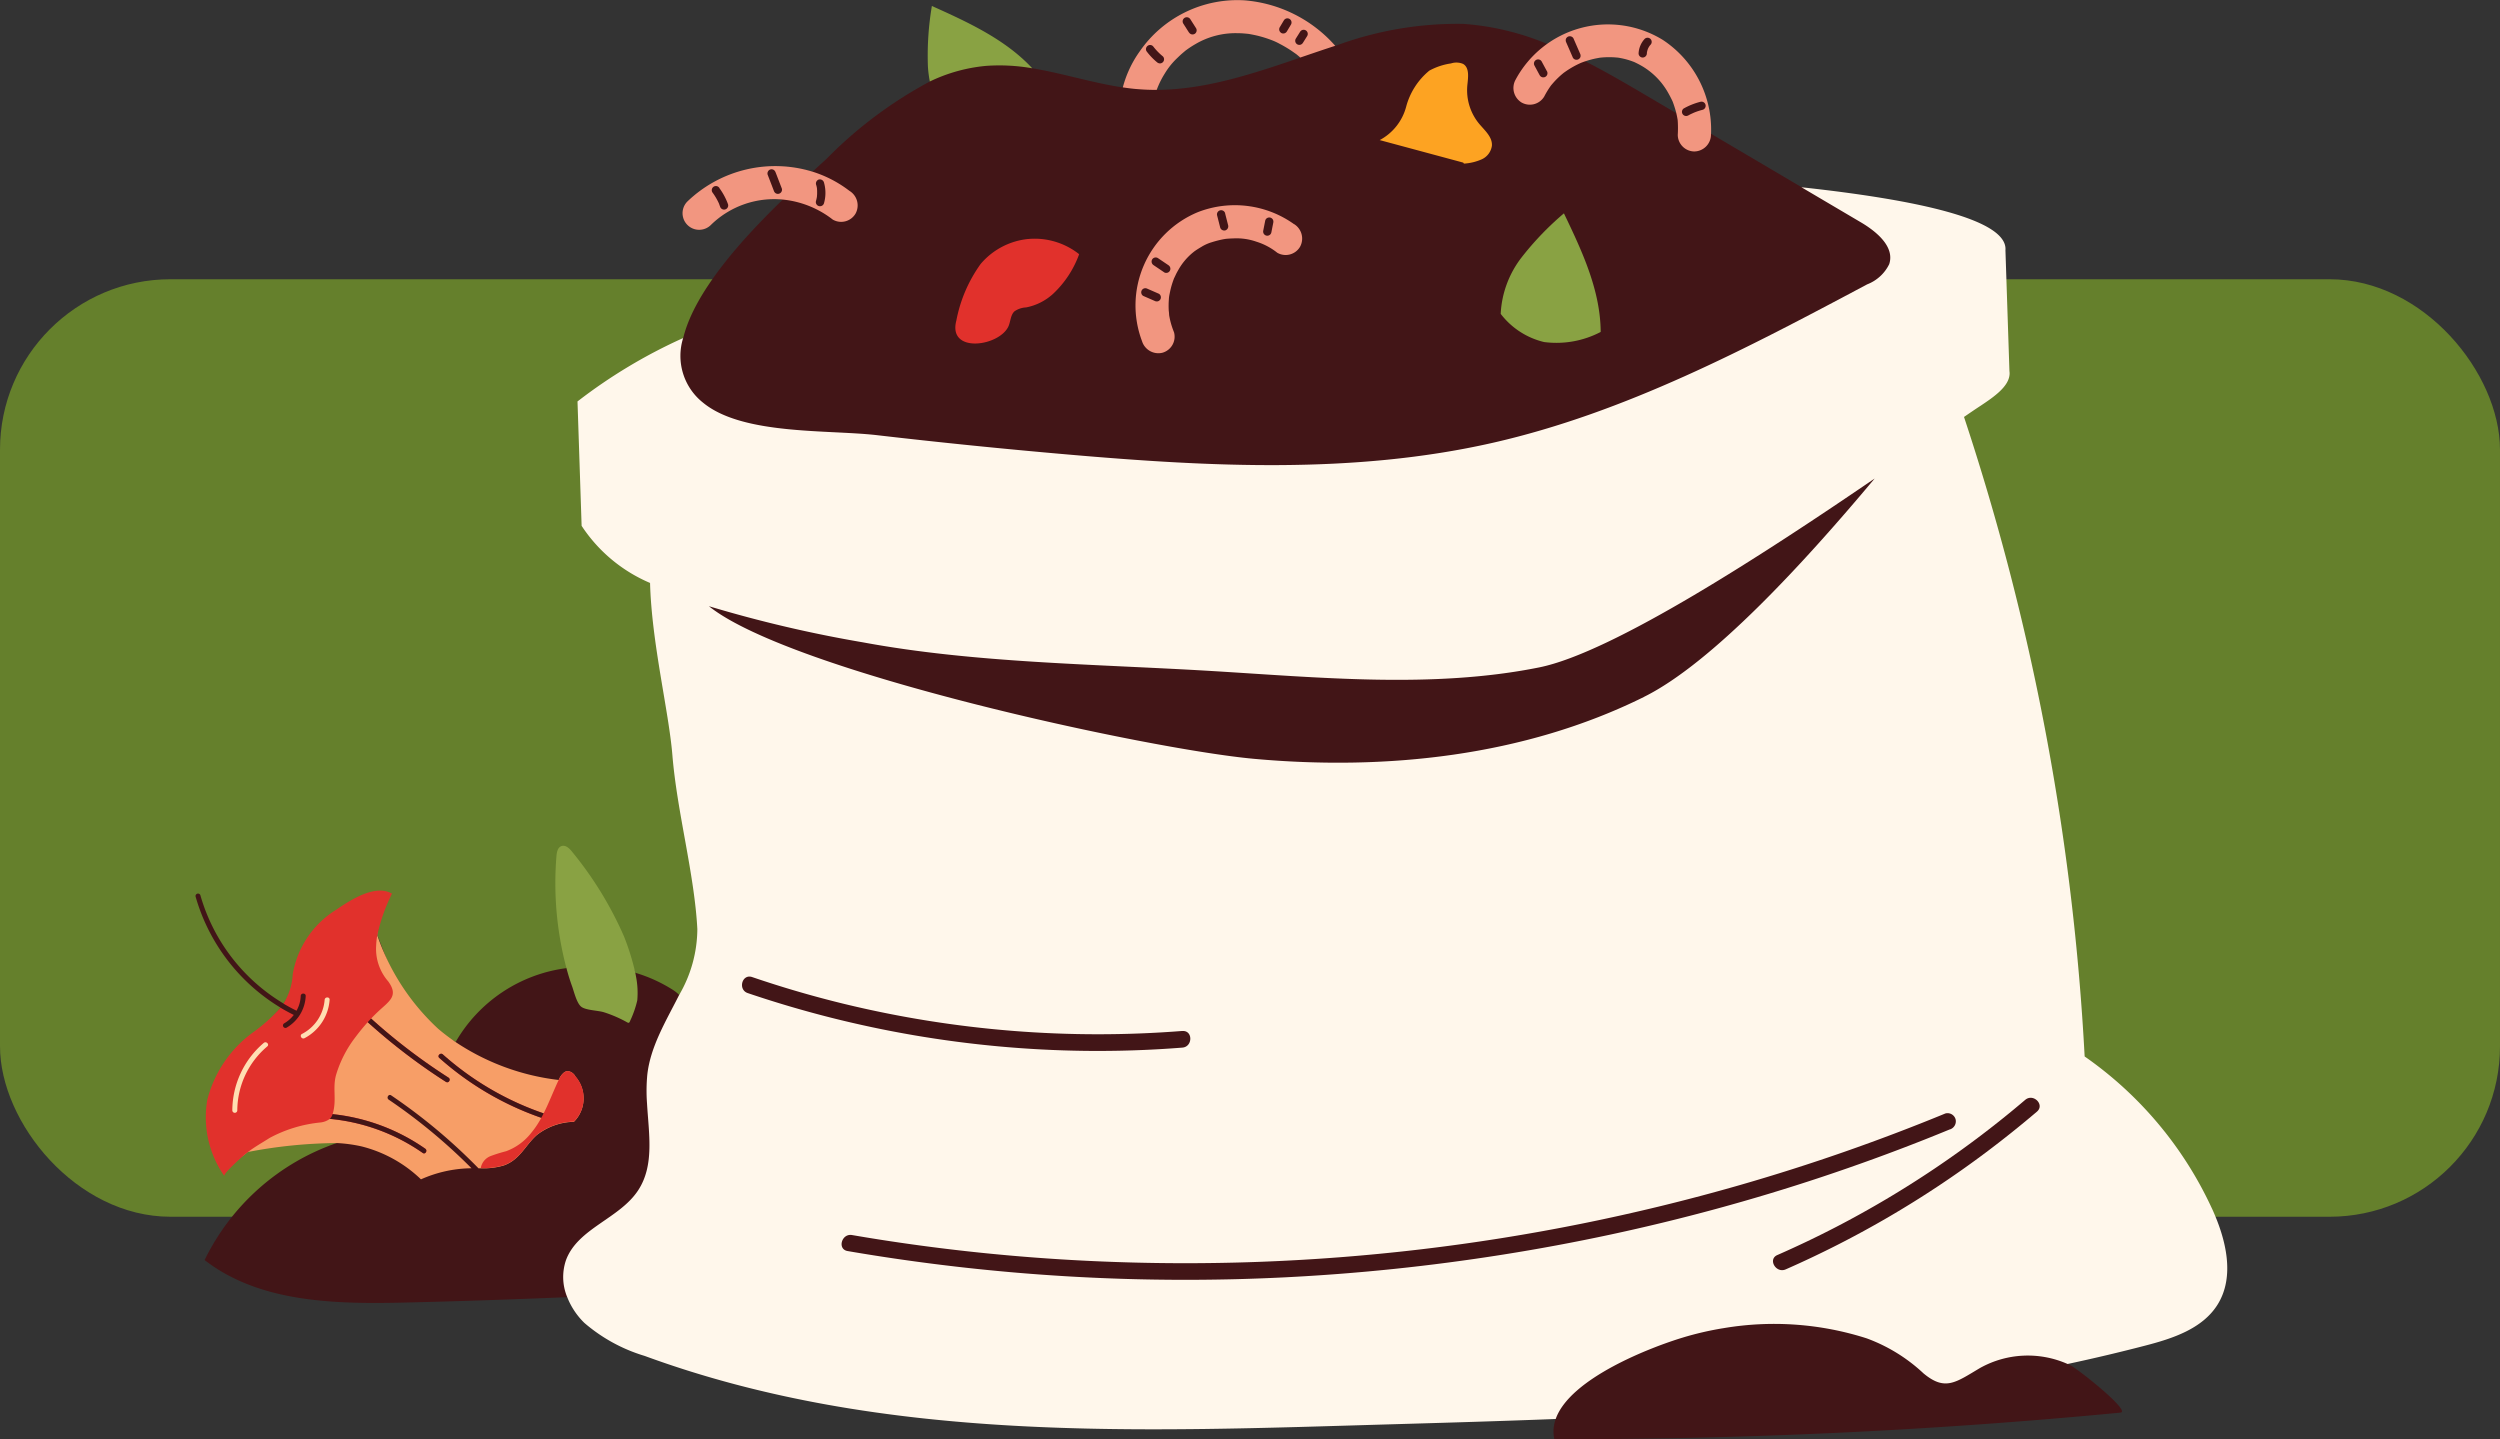 <svg xmlns="http://www.w3.org/2000/svg" xmlns:xlink="http://www.w3.org/1999/xlink" width="176" height="101.318" viewBox="0 0 176 101.318">
  <rect x="0" y="0" width="176" height="101.318" fill="#333333" stroke="none"/>
  <defs>
    <clipPath id="clip-path">
      <rect id="Rectángulo_403086" data-name="Rectángulo 403086" width="143.04" height="101.318" transform="translate(0 0)" fill="none"/>
    </clipPath>
  </defs>
  <g id="Grupo_1106606" data-name="Grupo 1106606" transform="translate(-514.502 -2119)">
    <rect id="Rectángulo_402881" data-name="Rectángulo 402881" width="176" height="66" rx="12" transform="translate(514.502 2138.659)" fill="#65802c"/>
    <g id="Grupo_1106246" data-name="Grupo 1106246" transform="translate(528.266 2119)">
      <g id="Grupo_1106245" data-name="Grupo 1106245" transform="translate(0 0)" clip-path="url(#clip-path)">
        <path id="Trazado_896922" data-name="Trazado 896922" d="M140.863,90.228a24.6,24.6,0,0,0-8.774-10.148A175.371,175.371,0,0,0,123.7,34.589c.453-.31,1.214-1.221,1.55-1.445.944-.628,1.829-.92,1.9-1.762l-.035-.951-.493-7.294c.193-2.187-5.462-3.383-13.565-4.89l-6.371-3.758a7.747,7.747,0,0,0-3.576-6.409,6.687,6.687,0,0,0-7.072-.23,1.529,1.529,0,0,1-.891.313,18.748,18.748,0,0,0-5.885-1.408A24.66,24.66,0,0,0,80.24,8.305a9.22,9.22,0,0,0-6.458-2.778,7.792,7.792,0,0,0-7.2,3.242,7.706,7.706,0,0,0-1.3,2.46c-2.145-.319-4.254-1-6.38-1.35a42.987,42.987,0,0,0-6.721-3.918A16.981,16.981,0,0,0,51.9,9.815c.025.343-.274.658-.21,1a30.131,30.131,0,0,0-7.252,5.425c-.279.259-.62.569-1,.921a8.99,8.99,0,0,0-8.51,2.307c-.453.44-.519.732-.077,1.174a.93.93,0,0,0,1.43.051,6.172,6.172,0,0,1,5.062-1.568c-2.805,2.717-6.22,6.465-7.007,9.74-3.391,2.218-5.011,3.056-6.1,4.107l-.664.74.358,8.5c.921,1.633,2.392,2.064,4.57,3.14.113,4.233,1.429,9.749,1.685,12.866.332,4.047,1.479,8.245,1.685,12.152a6.766,6.766,0,0,1-1.823,4.747,2.419,2.419,0,0,0-.394-.326,10.487,10.487,0,0,0-2.694-1.234,17.2,17.2,0,0,0-1.191-2.4,22.143,22.143,0,0,0-3.293-5.59c-.193-.251-.241-.7-.536-.587-.254.1-.233.163-.255.434a22.02,22.02,0,0,0,.791,7.531c.011.041-.375.245-.364.286a10.574,10.574,0,0,0-7.8,5.2c-.425-.289-1.218-.277-1.608-.609-2.037-1.733-2.95-4.449-3.9-6.91a10.544,10.544,0,0,1,.721-2.766c-1.173-.7-2.562.445-3.548,1.117a6.246,6.246,0,0,0-2.947,4.4,4.323,4.323,0,0,1-.831,2.061A13.067,13.067,0,0,1,.345,68.11a.175.175,0,0,0-.338.093,13.423,13.423,0,0,0,5.977,7.809A10.723,10.723,0,0,1,4.1,77.939a7.991,7.991,0,0,0-2.864,4.707,5.982,5.982,0,0,0,.782,4.917c-.1-.157,1.259-1.062,1.413-1.192.082-.07.166-.136.251-.2a10.288,10.288,0,0,1,6.268-.631A16.235,16.235,0,0,0,.638,93.782c3.9,3.021,9.245,3.107,14.173,2.99,3.789-.09,7.578-.222,11.365-.376.262.674,1.04.724,1.555,1.227a11.367,11.367,0,0,0,4.259,2.18c16.916,6.2,34.7,5.176,52.479,4.665,3.778-.109,7.5-.71,11.29.5a2.564,2.564,0,0,0-.1,1.424q19.958.035,39.856-1.869c.789-.075-3.026-3.106-3.564-3.356l-.157-.07a11.078,11.078,0,0,1,5.014-2.305c1.934-.5,3.69-1.023,4.757-2.713,1.261-2,.279-3.7-.705-5.85M67.674,11.4c.138-.383-.071-.937.16-1.308a6.083,6.083,0,0,1,1.047-1.2c.114-.112.16-.356.281-.459.027-.024.488-.25.459-.23a9.089,9.089,0,0,1,.817-.562A5.71,5.71,0,0,1,73.425,6.8c.141,0,.318.143.459.153.061,0,.169.02.23.026.019,0,.347.051.357.051.156.025.5.1.715.153a6.875,6.875,0,0,1,.715.306,6.114,6.114,0,0,1,.715.332,6.321,6.321,0,0,1,.715.536l.45.771c-3.337,1.139-6.674,2.258-10.107,2.272m36.574,1.644-2.009-1.185c-1.442-.85-2.909-1.709-4.413-2.474l.049-.016.318-.306a4.335,4.335,0,0,1,1.695-.206,5.27,5.27,0,0,1,2.793,1.072,4.419,4.419,0,0,1,1.05,1.11,8.5,8.5,0,0,1,.668,1.613l-.163.34c0,.018.008.035.013.052" transform="translate(0.001 -5.074)" fill="#421517"/>
        <path id="Trazado_896923" data-name="Trazado 896923" d="M39.121,827.337a.717.717,0,0,0-.489-.346.44.44,0,0,0-.275.078,1.23,1.23,0,0,0-.374.493l-.025.052a16.5,16.5,0,0,1-7.258-2.672,14.312,14.312,0,0,1-1.225-.932,16.041,16.041,0,0,1-4.289-6.586,10.535,10.535,0,0,1,.721-2.766c-1.173-.7-2.562.445-3.548,1.117a6.246,6.246,0,0,0-2.947,4.4,4.075,4.075,0,0,1-.625,2.011,6.679,6.679,0,0,0,.69.316,1.971,1.971,0,0,0,.211-.971c.008-.225.594-.132.585.094a3.293,3.293,0,0,1-1.475,2.493c-.2.112-.535-.392-.339-.5a2.139,2.139,0,0,0,.691-.538,8.229,8.229,0,0,1-.784-.293,10.167,10.167,0,0,1-1.872,1.666,7.99,7.99,0,0,0-2.864,4.707,5.982,5.982,0,0,0,.782,4.917c-.1-.157,1.259-1.062,1.413-1.192.082-.07.166-.136.251-.2a34.01,34.01,0,0,1,6.268-.631,10.456,10.456,0,0,1,1.719.231,9.284,9.284,0,0,1,4.2,2.324,8.936,8.936,0,0,1,3.405-.778l.156,0a39.217,39.217,0,0,0-5.832-4.832c-.186-.126-.01-.43.177-.3a39.674,39.674,0,0,1,6.144,5.133h.157a4.989,4.989,0,0,0,1.63-.2c1.146-.409,1.515-1.441,2.332-2.15a4.406,4.406,0,0,1,2.6-.922,2.338,2.338,0,0,0,.087-3.207" transform="translate(-12.391 -751.583)" fill="#f79e67"/>
        <path id="Trazado_896924" data-name="Trazado 896924" d="M26.16,825.551a41.256,41.256,0,0,1-5.448-4.159q.236-.247.484-.482c.806-.757,1.467-1.1.72-2.132a3.485,3.485,0,0,1-.851-2.494,5.473,5.473,0,0,1,.08-.754,12.471,12.471,0,0,1,1.035-2.927c-1.173-.7-2.948.462-3.933,1.135a6.638,6.638,0,0,0-3.053,4.536,4.305,4.305,0,0,1-.654,2.068q.449.269.921.5a2.3,2.3,0,0,0,.295-1.037c.008-.225.359-.226.351,0a2.708,2.708,0,0,1-1.352,2.234.175.175,0,0,1-.177-.3,2.319,2.319,0,0,0,.689-.6q-.478-.236-.933-.509a11.613,11.613,0,0,1-2,1.783,8.442,8.442,0,0,0-3.156,4.71,7.209,7.209,0,0,0,1.2,5.357c-.1-.157,1.256-1.361,1.41-1.49.082-.07.166-.136.251-.2.487-.369,1.009-.659,1.527-.991a9.5,9.5,0,0,1,3.588-1.09,1.367,1.367,0,0,0,.648-.25,13.644,13.644,0,0,1,6.548,2.4c.185.13.361-.174.177-.3A13.947,13.947,0,0,0,18,828.121c.017-.055.032-.111.046-.166.229-.911-.052-1.7.2-2.6a8.215,8.215,0,0,1,1.351-2.637c.276-.369.567-.727.876-1.07a41.724,41.724,0,0,0,5.509,4.205c.191.121.367-.182.177-.3" transform="translate(-8.349 -749.688)" fill="#e1312c"/>
        <path id="Trazado_896925" data-name="Trazado 896925" d="M698.2,217.742a5.04,5.04,0,0,0-3.325,1.753,10.016,10.016,0,0,0-1.713,3.983c-.639,2.4,3.163,1.81,3.7.331.12-.333.131-.733.39-.974a1.558,1.558,0,0,1,.82-.277,3.912,3.912,0,0,0,1.889-.947,7.154,7.154,0,0,0,1.845-2.8,5.042,5.042,0,0,0-3.6-1.068" transform="translate(-639.598 -200.916)" fill="#e1312c"/>
        <path id="Trazado_896926" data-name="Trazado 896926" d="M230.787,962.457a.44.44,0,0,0-.275.078,1.228,1.228,0,0,0-.374.493l-.025.052c-.369.776-.672,1.585-1.059,2.351l-.015-.006a20.87,20.87,0,0,1-7.082-4.146c-.168-.149-.417.1-.248.248a21.3,21.3,0,0,0,7.181,4.217c-.027.05-.055.1-.083.148l-.042.073a6.391,6.391,0,0,1-.618.879,3.987,3.987,0,0,1-1.738,1.252,10.468,10.468,0,0,0-1.086.339,1.112,1.112,0,0,0-.694.836c0,.005,0,.01,0,.015a4.991,4.991,0,0,0,1.63-.205c1.146-.408,1.515-1.441,2.332-2.15a4.407,4.407,0,0,1,2.6-.922,2.338,2.338,0,0,0,.087-3.207.717.717,0,0,0-.489-.346" transform="translate(-204.546 -887.049)" fill="#e1312c"/>
        <path id="Trazado_896927" data-name="Trazado 896927" d="M675.115,9.832c-1.891-2.034-4.52-3.24-7.066-4.385a21.045,21.045,0,0,0-.278,4.291,9.184,9.184,0,0,0,.132,1.027,11.545,11.545,0,0,1,3.949-1.1,13.247,13.247,0,0,1,3.263.169" transform="translate(-616.209 -5.026)" fill="#89a243"/>
        <path id="Trazado_896928" data-name="Trazado 896928" d="M451.5,242.6a26.621,26.621,0,0,0-8.964-10.709,172.07,172.07,0,0,0-8.493-45.022c.452-.31.851-.581,1.187-.8.944-.627,1.945-1.332,2.019-2.174a1.074,1.074,0,0,0-.008-.255l-.281-8.5c.193-2.186-6.285-3.564-14.362-4.441l4.2,2.478c1.1.652,2.382,1.721,1.978,2.939a2.88,2.88,0,0,1-1.551,1.419c-8.455,4.5-17.036,9.038-26.374,11.158-9.766,2.217-19.93,1.684-29.907.819q-6.716-.582-13.412-1.358c-3.41-.4-9.461.01-12.249-2.281a4.2,4.2,0,0,1-1.412-4.559,36.927,36.927,0,0,0-7.438,4.464l.29,8.758a10.827,10.827,0,0,0,4.818,4.02c.114,4.233,1.315,9,1.572,12.119.333,4.047,1.551,8.343,1.757,12.249a9.274,9.274,0,0,1-1.284,4.643c-.918,1.824-2.024,3.62-2.24,5.621a12.075,12.075,0,0,0-.02,1.989c.125,2.166.533,4.372-.622,6.135-1.308,2-4.249,2.674-5.079,4.911a3.684,3.684,0,0,0,.089,2.623,5.178,5.178,0,0,0,1.2,1.8,11.6,11.6,0,0,0,4.245,2.326c16.916,6.2,35.01,5.319,52.789,4.808,3.778-.109,7.564-.219,11.35-.367,1.028-2.905,6.8-5.081,8.927-5.726a22,22,0,0,1,2.923-.674,21.364,21.364,0,0,1,10.046.724,11.768,11.768,0,0,1,3.994,2.462c1.525,1.27,2.26.646,3.98-.374a6.9,6.9,0,0,1,6.167-.284q2.739-.585,5.455-1.291c1.934-.5,4.026-1.183,5.093-2.872,1.261-2,.6-4.632-.382-6.779" transform="translate(-309.541 -157.516)" fill="#fff7eb"/>
        <path id="Trazado_896929" data-name="Trazado 896929" d="M534.207,451.854c4.754-2.357,11.205-9.354,16.237-15.372-7.676,5.241-18.413,12.249-23.624,13.3-7.511,1.512-15.531.7-23.3.238-8.157-.481-16.49-.555-24.286-2a90.025,90.025,0,0,1-10.861-2.547c5.793,4.631,30.933,10.066,38.358,10.743,9.291.846,19.03-.171,27.471-4.356" transform="translate(-432.23 -402.796)" fill="#421517"/>
        <path id="Trazado_896930" data-name="Trazado 896930" d="M667.37,1016.46a.6.6,0,0,0,.409-.719.589.589,0,0,0-.719-.408,139.239,139.239,0,0,1-14.452,5.037,141.279,141.279,0,0,1-45.417,5.362,137.633,137.633,0,0,1-15.223-1.53q-.941-.149-1.88-.31c-.736-.126-1.052,1-.311,1.127a140.486,140.486,0,0,0,30.74,1.853,143.718,143.718,0,0,0,15.38-1.6,141.381,141.381,0,0,0,15.04-3.225,139.119,139.119,0,0,0,14.667-4.878q.886-.351,1.766-.714" transform="translate(-543.87 -936.945)" fill="#421517"/>
        <path id="Trazado_896931" data-name="Trazado 896931" d="M1456.747,1001.558a70.678,70.678,0,0,1-13.292,8.936q-2.045,1.06-4.156,1.986c-.687.3-.093,1.31.59,1.009a71.308,71.308,0,0,0,14.086-8.227q1.843-1.383,3.6-2.878c.573-.488-.257-1.312-.826-.827" transform="translate(-1327.939 -924.125)" fill="#421517"/>
        <path id="Trazado_896932" data-name="Trazado 896932" d="M529.457,894.634a75.82,75.82,0,0,1-23.781-1.9q-3.293-.8-6.5-1.895c-.714-.242-1.02.886-.311,1.128a76.873,76.873,0,0,0,23.747,4.068q3.429.041,6.85-.229c.745-.058.751-1.227,0-1.168" transform="translate(-459.989 -822.054)" fill="#421517"/>
        <path id="Trazado_896933" data-name="Trazado 896933" d="M854.5.019a8.365,8.365,0,0,0-7.368,3.6,7.769,7.769,0,0,0-1.186,2.529c.354.052.709.1,1.065.124q.664.055,1.323.051a5.954,5.954,0,0,1,.553-1.129,5.2,5.2,0,0,1,.933-1.152q.17-.167.351-.323c.027-.023.194-.161.166-.141a6.723,6.723,0,0,1,.712-.472,5.571,5.571,0,0,1,2.967-.774q.212,0,.424.017l.181.015c.02,0,.171.019.182.019.156.025.545.1.763.161a8.146,8.146,0,0,1,.813.26,4.374,4.374,0,0,1,.613.28,8.43,8.43,0,0,1,.893.534l.15.105.1.072c-.057-.047-.056-.046.006,0,.1.081.2.165.3.252.819-.28,1.638-.56,2.459-.827A9.529,9.529,0,0,0,854.5.019" transform="translate(-780.664 0.004)" fill="#f29680"/>
        <path id="Trazado_896934" data-name="Trazado 896934" d="M1212.764,23.083a7.381,7.381,0,0,0-10.353,2.813,1.2,1.2,0,0,0,.419,1.6,1.18,1.18,0,0,0,1.6-.419,6.039,6.039,0,0,1,.383-.645c.031-.045.063-.09.095-.135.084-.1.172-.2.262-.3a6.225,6.225,0,0,1,.543-.515l.092-.076.035-.024c.11-.078.221-.155.335-.227a6.586,6.586,0,0,1,.658-.364l.154-.072c.106-.042.214-.082.322-.118l.049-.016a6.508,6.508,0,0,1,.726-.193l.243-.045.073-.009c.076-.007.153-.014.229-.019a6.053,6.053,0,0,1,.747,0l.246.02.073.011c.075.015.151.028.227.044a5.348,5.348,0,0,1,.732.213l.113.042.045.022c.125.06.249.121.369.188a5.035,5.035,0,0,1,1.959,1.932c.114.194.295.551.338.658a7.806,7.806,0,0,1,.24.759l.013.052q.042.175.073.353l.02.118c0,.015.005.062.007.1a7.987,7.987,0,0,1,0,.949A1.179,1.179,0,0,0,1215,30.945a1.192,1.192,0,0,0,1.169-1.169c0-.026,0-.052.005-.078a7.563,7.563,0,0,0-3.407-6.614" transform="translate(-1109.48 -20.282)" fill="#f29680"/>
        <path id="Trazado_896935" data-name="Trazado 896935" d="M868.651,188.534a7.171,7.171,0,0,0-6.769-.848,7.11,7.11,0,0,0-3.935,9.082,1.206,1.206,0,0,0,1.438.817,1.177,1.177,0,0,0,.816-1.438,5.777,5.777,0,0,1-.285-.9q-.034-.155-.06-.311a2.79,2.79,0,0,0-.027-.309,6.068,6.068,0,0,1,.01-.824c0-.055.01-.111.016-.166,0-.016.009-.052.017-.109.033-.154.061-.309.1-.462a5.926,5.926,0,0,1,.243-.752c-.025.067.124-.257.141-.291q.081-.157.171-.309a4.312,4.312,0,0,1,1.024-1.2l.065-.053c.061-.044.122-.087.185-.128q.154-.1.316-.194a2.986,2.986,0,0,1,.733-.332,7.544,7.544,0,0,1,.837-.214c.083-.013.124-.02.124-.021.06-.007.119-.013.179-.017.124-.009.247-.016.371-.018a4.227,4.227,0,0,1,1.641.231,4.49,4.49,0,0,1,1.469.779,1.177,1.177,0,0,0,1.6-.419,1.2,1.2,0,0,0-.419-1.6" transform="translate(-791.313 -172.752)" fill="#f29680"/>
        <path id="Trazado_896936" data-name="Trazado 896936" d="M455.98,153.223a8.344,8.344,0,0,0-2.608-1.357,8.934,8.934,0,0,0-8.82,2.11,1.169,1.169,0,0,0,1.653,1.653,6.366,6.366,0,0,1,5.072-1.8,6.812,6.812,0,0,1,3.523,1.412,1.176,1.176,0,0,0,1.6-.42,1.2,1.2,0,0,0-.42-1.6" transform="translate(-409.935 -139.78)" fill="#f29680"/>
        <path id="Trazado_896937" data-name="Trazado 896937" d="M867.789,42.252a.318.318,0,0,0,.207.086.293.293,0,0,0,.292-.292.283.283,0,0,0-.086-.206,4.2,4.2,0,0,1-.666-.683l.006.008a.287.287,0,0,0-.383-.084.292.292,0,0,0-.134.175.281.281,0,0,0,.029.225,4.507,4.507,0,0,0,.735.772" transform="translate(-800.102 -37.873)" fill="#421517"/>
        <path id="Trazado_896938" data-name="Trazado 896938" d="M900.925,16.782a.305.305,0,0,0,.175.134.3.3,0,0,0,.225-.029.292.292,0,0,0,.1-.4l-.4-.628a.309.309,0,0,0-.175-.134.292.292,0,0,0-.33.429l.4.628" transform="translate(-830.986 -14.501)" fill="#421517"/>
        <path id="Trazado_896939" data-name="Trazado 896939" d="M988.636,17.728a.292.292,0,0,0,.225.03.307.307,0,0,0,.175-.134l.289-.483a.292.292,0,0,0-.105-.4A.3.3,0,0,0,989,16.71a.308.308,0,0,0-.175.134l-.289.483a.3.3,0,0,0-.03.225.3.3,0,0,0,.134.175" transform="translate(-912.205 -15.41)" fill="#421517"/>
        <path id="Trazado_896940" data-name="Trazado 896940" d="M1003.266,28.177a.294.294,0,0,0,.225.03.313.313,0,0,0,.175-.134l.3-.479a.291.291,0,0,0-.1-.4.293.293,0,0,0-.225-.03.311.311,0,0,0-.175.134l-.3.479a.292.292,0,0,0,.1.4" transform="translate(-925.705 -25.057)" fill="#421517"/>
        <path id="Trazado_896941" data-name="Trazado 896941" d="M863.9,263.287l-.8-.349a.319.319,0,0,0-.225-.029.3.3,0,0,0-.174.134.292.292,0,0,0-.029.225.282.282,0,0,0,.134.175l.8.349a.319.319,0,0,0,.225.03.3.3,0,0,0,.175-.134.294.294,0,0,0,.029-.225.281.281,0,0,0-.134-.175" transform="translate(-796.083 -242.609)" fill="#421517"/>
        <path id="Trazado_896942" data-name="Trazado 896942" d="M873.372,235.425l-.772-.521a.293.293,0,0,0-.4.1.3.3,0,0,0,.1.4l.772.521a.292.292,0,0,0,.295-.5" transform="translate(-804.853 -216.738)" fill="#421517"/>
        <path id="Trazado_896943" data-name="Trazado 896943" d="M932.381,191.969a.292.292,0,0,0-.564.156l.216.85a.3.3,0,0,0,.359.2.3.3,0,0,0,.2-.359q-.109-.425-.216-.85" transform="translate(-859.895 -176.955)" fill="#421517"/>
        <path id="Trazado_896944" data-name="Trazado 896944" d="M974.43,198.39a.3.3,0,0,0-.225.03.288.288,0,0,0-.134.174q-.069.352-.138.7a.311.311,0,0,0,.03.226.3.3,0,0,0,.174.134.294.294,0,0,0,.226-.03.29.29,0,0,0,.135-.175q.069-.351.138-.7a.311.311,0,0,0-.03-.225.3.3,0,0,0-.174-.134" transform="translate(-898.762 -183.07)" fill="#421517"/>
        <path id="Trazado_896945" data-name="Trazado 896945" d="M1221.285,55.092a.292.292,0,1,0,.5-.295l-.36-.669a.292.292,0,0,0-.5.3l.36.669" transform="translate(-1126.665 -49.817)" fill="#421517"/>
        <path id="Trazado_896946" data-name="Trazado 896946" d="M1250.587,34.664a.293.293,0,0,0,.36-.2.342.342,0,0,0-.03-.225l-.468-1.075a.293.293,0,0,0-.175-.134.292.292,0,0,0-.36.2.343.343,0,0,0,.03.225l.469,1.076a.293.293,0,0,0,.174.134" transform="translate(-1153.444 -30.467)" fill="#421517"/>
        <path id="Trazado_896947" data-name="Trazado 896947" d="M1316.658,35.826a.3.3,0,0,0,.292-.292c0-.024,0-.047.006-.071a1.338,1.338,0,0,1,.069-.252,1.4,1.4,0,0,1,.126-.219l.053-.062a.292.292,0,0,0-.413-.413,1.627,1.627,0,0,0-.425,1.017.294.294,0,0,0,.292.292" transform="translate(-1214.774 -31.775)" fill="#421517"/>
        <path id="Trazado_896948" data-name="Trazado 896948" d="M1356.1,93.736c.088-.05.178-.1.269-.14l.129-.059.022-.01.058-.024a4.613,4.613,0,0,1,.559-.181.292.292,0,1,0-.155-.563,4.843,4.843,0,0,0-1.177.472.292.292,0,0,0,.295.5" transform="translate(-1251.041 -85.591)" fill="#421517"/>
        <path id="Trazado_896949" data-name="Trazado 896949" d="M471.5,169.86a.316.316,0,0,0-.175-.134.292.292,0,0,0-.33.429,4.27,4.27,0,0,1,.325.507c.047.087.091.175.133.266l.031.07,0,.008,0,.01c.019.047.038.095.055.143a.312.312,0,0,0,.134.175.292.292,0,0,0,.429-.33,4.506,4.506,0,0,0-.611-1.144" transform="translate(-434.611 -156.618)" fill="#421517"/>
        <path id="Trazado_896950" data-name="Trazado 896950" d="M522.182,154.639a.32.32,0,0,0-.134-.175.3.3,0,0,0-.225-.029.3.3,0,0,0-.2.36l.441,1.145a.318.318,0,0,0,.134.175.292.292,0,0,0,.429-.33l-.441-1.145" transform="translate(-481.348 -142.507)" fill="#421517"/>
        <path id="Trazado_896951" data-name="Trazado 896951" d="M566.044,163.575a.3.3,0,0,0-.2.359,1.347,1.347,0,0,1,.068.311c0-.075,0,.03,0,.044l.006.073c0,.053,0,.106,0,.159s0,.106-.006.159l-.006.073,0,.034a2.91,2.91,0,0,1-.072.319.293.293,0,0,0,.564.155,2.659,2.659,0,0,0,0-1.482.3.3,0,0,0-.36-.2" transform="translate(-522.157 -150.94)" fill="#421517"/>
        <path id="Trazado_896952" data-name="Trazado 896952" d="M1195,194.615a20.986,20.986,0,0,0-2.979,3.1,7.049,7.049,0,0,0-1.472,3.976,5.436,5.436,0,0,0,3.055,1.984,6.706,6.706,0,0,0,3.984-.711c-.016-2.94-1.316-5.7-2.588-8.351" transform="translate(-1098.664 -179.595)" fill="#89a243"/>
        <path id="Trazado_896953" data-name="Trazado 896953" d="M1086.167,64.149a3.643,3.643,0,0,0,1.213-.3,1.236,1.236,0,0,0,.716-.963c.039-.61-.506-1.071-.9-1.541a3.711,3.711,0,0,1-.83-2.713c.055-.541.165-1.229-.3-1.5a1.211,1.211,0,0,0-.849-.034,4.524,4.524,0,0,0-1.528.508,4.927,4.927,0,0,0-1.633,2.549,3.74,3.74,0,0,1-1.861,2.34l5.887,1.587a.087.087,0,0,0,.087.07" transform="translate(-996.829 -52.633)" fill="#fda322"/>
        <path id="Trazado_896954" data-name="Trazado 896954" d="M122.408,1016.625a13.644,13.644,0,0,1,6.548,2.4c.185.13.361-.175.177-.3a13.949,13.949,0,0,0-6.523-2.431.8.8,0,0,1-.116.241.611.611,0,0,1-.086.093" transform="translate(-112.961 -937.858)" fill="#421517"/>
        <path id="Trazado_896955" data-name="Trazado 896955" d="M162.62,933.553c.191.122.367-.182.177-.3a41.239,41.239,0,0,1-5.448-4.159q-.121.127-.238.257a41.713,41.713,0,0,0,5.509,4.205" transform="translate(-144.986 -857.388)" fill="#421517"/>
        <path id="Trazado_896956" data-name="Trazado 896956" d="M229.038,965.424a20.872,20.872,0,0,1-7.082-4.146c-.168-.149-.417.1-.248.248a21.3,21.3,0,0,0,7.181,4.217q.085-.155.165-.312l-.015-.006" transform="translate(-204.546 -887.049)" fill="#421517"/>
        <path id="Trazado_896957" data-name="Trazado 896957" d="M33.919,955.577a5.939,5.939,0,0,1,2.111-4.5c.173-.146-.076-.393-.248-.248a6.279,6.279,0,0,0-2.214,4.747.175.175,0,0,0,.351,0" transform="translate(-30.977 -877.409)" fill="#ffdeb2"/>
        <path id="Trazado_896958" data-name="Trazado 896958" d="M98.039,910.03c.016-.225-.335-.224-.351,0a2.967,2.967,0,0,1-1.593,2.4c-.2.1-.024.405.177.3a3.32,3.32,0,0,0,1.767-2.7" transform="translate(-88.597 -839.642)" fill="#ffdeb2"/>
        <path id="Trazado_896959" data-name="Trazado 896959" d="M330.081,782.862c.338.255,1.189.254,1.612.391a8.9,8.9,0,0,1,1.621.706.157.157,0,0,0,.107.029c.051-.012.075-.069.091-.118a7.125,7.125,0,0,0,.511-1.456,5.944,5.944,0,0,0-.086-1.666q-.024-.141-.053-.28a17.131,17.131,0,0,0-.8-2.571,25.406,25.406,0,0,0-3.632-5.927c-.193-.251-.483-.531-.778-.416-.254.1-.318.422-.34.693a23.367,23.367,0,0,0,.67,7.775l.033.123c.115.433.246.863.4,1.285.133.369.324,1.189.646,1.432" transform="translate(-302.923 -711.985)" fill="#89a243"/>
      </g>
    </g>
  </g>
</svg>
